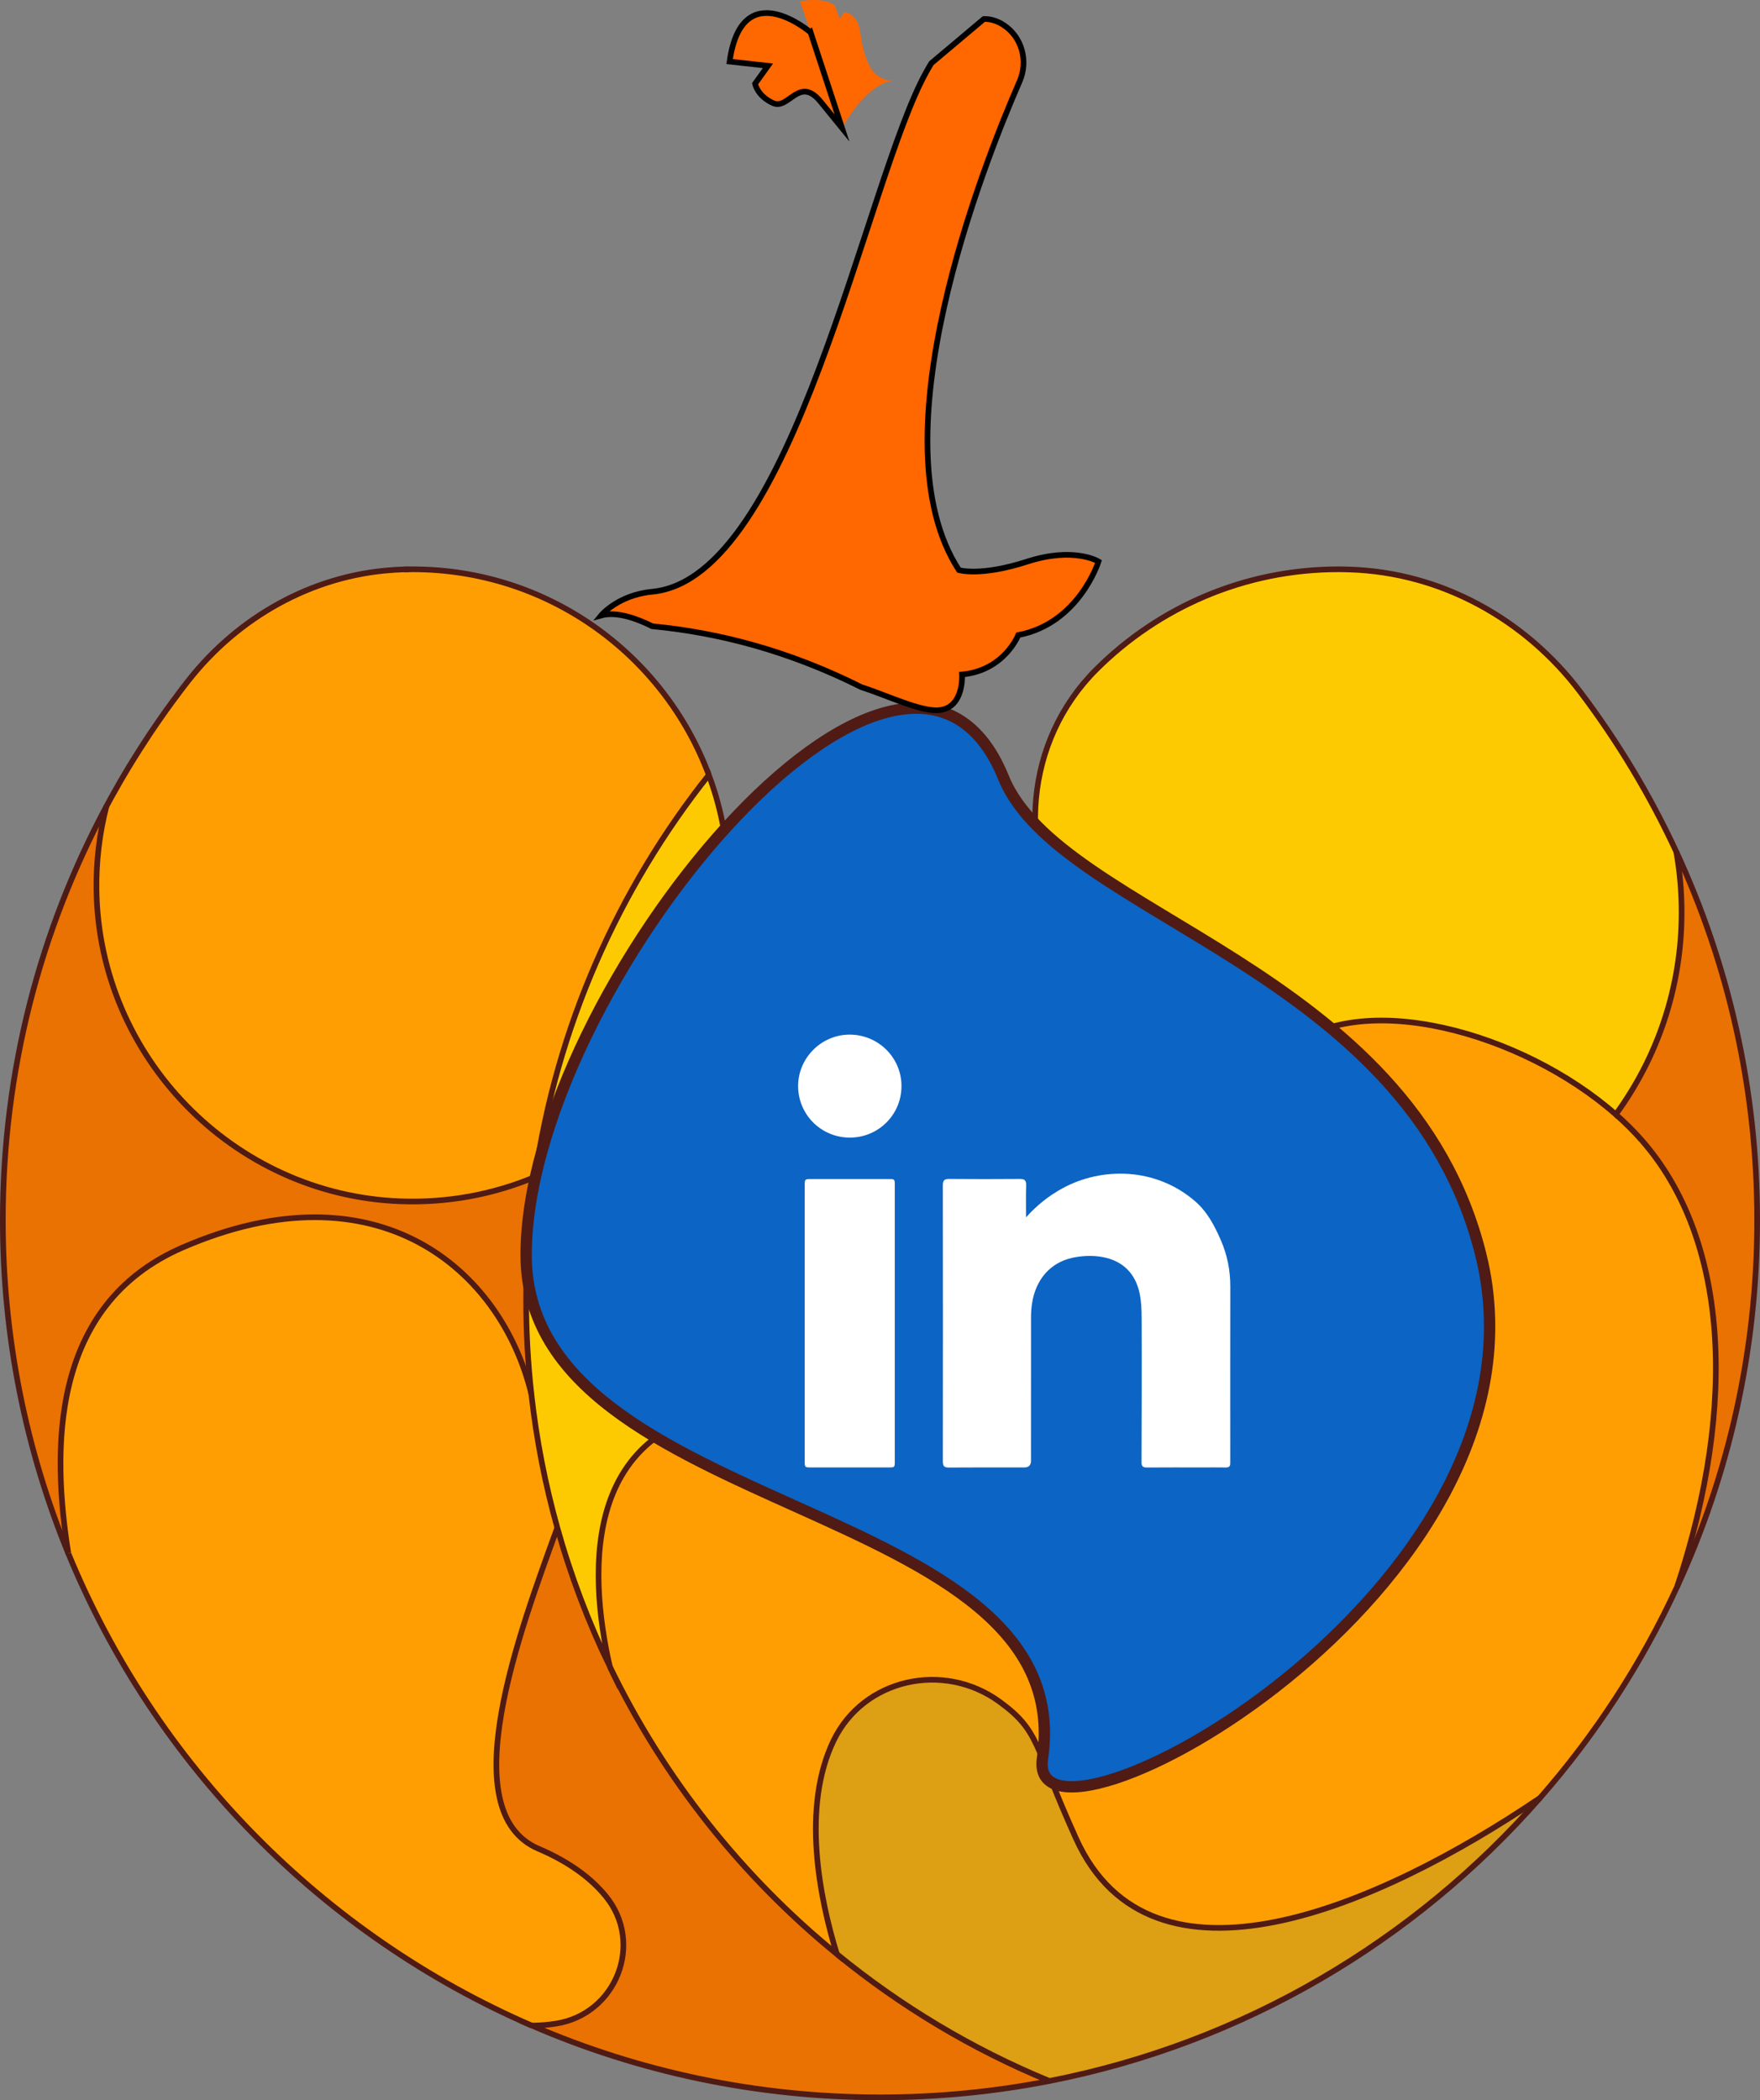 <?xml version="1.0" encoding="UTF-8"?><svg id="Layer_2" xmlns="http://www.w3.org/2000/svg" viewBox="0 0 311.2 371.353"><rect x="0" y="0" width="311.2" height="371.353" fill="#808080" stroke="none"/><defs><style>.cls-1{fill:none;}.cls-1,.cls-2{stroke:#4f1b14;}.cls-1,.cls-2,.cls-3{stroke-miterlimit:10;}.cls-4{fill:#ff9e03;}.cls-5{fill:#fff;}.cls-2{fill:#0c64c5;stroke-width:2px;}.cls-6{fill:#ea7202;}.cls-7{fill:#dd9f14;}.cls-3{stroke:#000;}.cls-3,.cls-8{fill:#ff6700;}.cls-9{fill:#fdca01;}</style></defs><g id="Layer_2-2"><g><g><g><path class="cls-6" d="M310.7,215.753c0,23.12-5.06,45.05-14.13,64.76,10.79-32.6,8.84-61.66-6.29-78.9-1.39-1.58-2.92-3.1-4.58-4.56,7.32-10.02,11.64-22.37,11.64-35.73,0-3.65-.32-7.23-.94-10.71,9.18,19.8,14.3,41.87,14.3,65.14Z"/><path class="cls-4" d="M290.28,201.613c15.13,17.24,17.08,46.3,6.29,78.9-6.28,13.65-14.49,26.24-24.27,37.4-28.72,19.44-68.69,36.58-82.01,7.24-7.53-16.61-6.33-18.99-13.56-24.26-9.87-7.19-24.06-4.09-29.35,6.91-5.67,11.79-2.48,27.72,.58,37.71-16.83-13.74-30.61-31.09-40.15-50.86-3.88-17.14-5.11-44.59,26.29-46.03,26.72-1.22,37.97,6.43,42.7,13.02,4.68,6.53,14.05,12.07,22.55,10.94,18.92-2.53,29.92-25.26,26.18-38.63-2.52-8.03-3.77-9.64-5.34-14.23-.49-1.42-1-3.13-1.6-5.4-3.34-12.73,.12-21.16,8.79-28.6,13.03-11.19,41.77-3.23,58.32,11.33,1.66,1.46,3.19,2.98,4.58,4.56Z"/><path class="cls-9" d="M296.4,150.613c.62,3.48,.94,7.06,.94,10.71,0,13.36-4.32,25.71-11.64,35.73-16.55-14.56-45.29-22.52-58.32-11.33-8.67,7.44-12.13,15.87-8.79,28.6,.6,2.27,1.11,3.98,1.6,5.4,1.57,4.59,2.82,6.2,5.34,14.23,3.74,13.37-7.26,36.1-26.18,38.63-8.5,1.13-17.87-4.41-22.55-10.94-4.73-6.59-15.98-14.24-42.7-13.02-31.4,1.44-30.17,28.89-26.29,46.03-3.78-7.82-6.89-16.01-9.27-24.52v-.01c-2.14-7.65-3.69-15.55-4.59-23.65-.61-5.47-.92-11.04-.92-16.68,0-7.36,.53-14.6,1.57-21.68,3.86-26.62,14.75-50.96,30.73-71.09,2.27,6.08,3.51,12.66,3.51,19.53,0,.42,0,.84-.02,1.25-.28,12.82-4.87,24.58-12.4,33.88,2.4,19.5,19.03,34.61,39.18,34.61,16.32,0,30.32-9.9,36.34-24.01,2.02-4.75,3.14-9.98,3.14-15.47,0-7.64-2.17-14.77-5.93-20.82-9.46-15.22-7.99-34.97,4.7-47.62,10.97-10.94,26.11-17.71,42.83-17.71,.66,0,1.32,.02,1.98,.04,16.15,.51,31.03,8.76,40.77,21.65,6.61,8.75,12.31,18.21,16.97,28.26Z"/><path class="cls-7" d="M272.3,317.913c-22.17,25.31-52.43,43.33-86.75,50.05-13.67-5.63-26.32-13.23-37.59-22.45-3.06-9.99-6.25-25.92-.58-37.71,5.29-11,19.48-14.1,29.35-6.91,7.23,5.27,6.03,7.65,13.56,24.26,13.32,29.34,53.29,12.2,82.01-7.24Z"/><path class="cls-6" d="M185.55,367.963c-9.69,1.9-19.7,2.89-29.95,2.89-21.85,0-42.65-4.52-61.51-12.67,1.52-.04,2.92-.16,4.2-.36,10.65-1.66,15.64-14.21,8.81-22.55-2.45-2.99-6.19-5.95-11.89-8.38-15.3-6.53-3.32-38.42,3.33-56.76,2.38,8.51,5.49,16.7,9.27,24.52,9.54,19.77,23.32,37.12,40.15,50.86,11.27,9.22,23.92,16.82,37.59,22.45Z"/><path class="cls-4" d="M107.1,335.273c6.83,8.34,1.84,20.89-8.81,22.55-1.28,.2-2.68,.32-4.2,.36h-.03c-37.05-16.05-66.59-46.09-81.97-83.48,0,0-.01-.01-.01-.02-2.85-18-3.43-43.84,20.21-54.1,34.32-14.88,56.3,3.74,61.66,25.89,.9,8.1,2.45,16,4.59,23.65v.01c-6.65,18.34-18.63,50.23-3.33,56.76,5.7,2.43,9.44,5.39,11.89,8.38Z"/><path class="cls-4" d="M72.95,100.663c24,0,44.46,15.12,52.38,36.36-15.98,20.13-26.87,44.47-30.73,71.09-7.31,3.06-15.39,4.63-23.89,4.3-29.44-1.16-53.18-25.49-53.65-54.95-.08-5.14,.53-10.13,1.75-14.88,.57-1.07,1.16-2.13,1.76-3.18,.45-.82,.92-1.63,1.4-2.43,.04-.08,.09-.16,.14-.23,.44-.76,.89-1.51,1.36-2.25,.77-1.26,1.57-2.51,2.39-3.75,.42-.66,.86-1.32,1.31-1.97,1.42-2.1,2.89-4.16,4.41-6.17,.47-.64,.95-1.27,1.44-1.89,.04-.06,.09-.11,.13-.17l.12-.15c8.83-11.26,21.87-18.63,36.09-19.6,.4-.04,.81-.06,1.22-.07,.11-.02,.21-.02,.32-.02,.06-.01,.12-.01,.18-.01,.12,0,.24-.01,.36-.01,.29-.01,.59-.01,.89-.01,.2-.01,.41-.01,.62-.01Z"/><path class="cls-6" d="M94.6,208.113c-1.04,7.08-1.57,14.32-1.57,21.68,0,5.64,.31,11.21,.92,16.68-5.36-22.15-27.34-40.77-61.66-25.89-23.64,10.26-23.06,36.1-20.21,54.1C4.62,256.513,.5,236.613,.5,215.753c0-26.46,6.63-51.38,18.31-73.17-1.22,4.75-1.83,9.74-1.75,14.88,.47,29.46,24.21,53.79,53.65,54.95,8.5,.33,16.58-1.24,23.89-4.3Z"/></g><g><path class="cls-1" d="M12.09,274.703c15.38,37.39,44.92,67.43,81.97,83.48"/><path class="cls-1" d="M18.81,142.583C7.13,164.373,.5,189.293,.5,215.753c0,20.86,4.12,40.76,11.58,58.93"/><path class="cls-1" d="M72.33,100.673c-.3,0-.6,0-.89,.01"/><path class="cls-1" d="M185.55,367.963c-9.69,1.9-19.7,2.89-29.95,2.89-21.85,0-42.65-4.52-61.51-12.67,1.52-.04,2.92-.16,4.2-.36,10.65-1.66,15.64-14.21,8.81-22.55-2.45-2.99-6.19-5.95-11.89-8.38-15.3-6.53-3.32-38.42,3.33-56.76"/><path class="cls-1" d="M94.6,208.113c-7.31,3.06-15.39,4.63-23.89,4.3-29.44-1.16-53.18-25.49-53.65-54.95-.08-5.14,.53-10.13,1.75-14.88,.57-1.07,1.16-2.13,1.76-3.18,.45-.82,.92-1.63,1.4-2.43,.04-.08,.09-.16,.14-.23,.44-.76,.89-1.51,1.36-2.25,.77-1.26,1.57-2.51,2.39-3.75,.42-.66,.86-1.32,1.31-1.97,1.42-2.1,2.89-4.16,4.41-6.17,.47-.64,.95-1.27,1.44-1.89,.04-.06,.09-.11,.13-.17l.12-.15c8.83-11.26,21.87-18.63,36.09-19.6,.4-.04,.81-.06,1.22-.07,.11-.02,.21-.02,.32-.02,.06-.01,.12-.01,.18-.01,.12,0,.24-.01,.36-.01,.29-.01,.59-.01,.89-.01,.2-.01,.41-.01,.62-.01,24,0,44.46,15.12,52.38,36.36"/><path class="cls-1" d="M147.96,345.513c11.27,9.22,23.92,16.82,37.59,22.45,34.32-6.72,64.58-24.74,86.75-50.05"/><path class="cls-1" d="M296.57,280.513c9.07-19.71,14.13-41.64,14.13-64.76,0-23.27-5.12-45.34-14.3-65.14"/><path class="cls-1" d="M285.7,197.053c1.66,1.46,3.19,2.98,4.58,4.56,15.13,17.24,17.08,46.3,6.29,78.9-6.28,13.65-14.49,26.24-24.27,37.4-28.72,19.44-68.69,36.58-82.01,7.24-7.53-16.61-6.33-18.99-13.56-24.26-9.87-7.19-24.06-4.09-29.35,6.91-5.67,11.79-2.48,27.72,.58,37.71-16.83-13.74-30.61-31.09-40.15-50.86"/><path class="cls-1" d="M296.4,150.613c.62,3.48,.94,7.06,.94,10.71,0,13.36-4.32,25.71-11.64,35.73-16.55-14.56-45.29-22.52-58.32-11.33-8.67,7.44-12.13,15.87-8.79,28.6,.6,2.27,1.11,3.98,1.6,5.4,1.57,4.59,2.82,6.2,5.34,14.23,3.74,13.37-7.26,36.1-26.18,38.63-8.5,1.13-17.87-4.41-22.55-10.94-4.73-6.59-15.98-14.24-42.7-13.02-31.4,1.44-30.17,28.89-26.29,46.03-3.78-7.82-6.89-16.01-9.27-24.52v-.01c-2.14-7.65-3.69-15.55-4.59-23.65-.61-5.47-.92-11.04-.92-16.68,0-7.36,.53-14.6,1.57-21.68,3.86-26.62,14.75-50.96,30.73-71.09,2.27,6.08,3.51,12.66,3.51,19.53,0,.42,0,.84-.02,1.25-.28,12.82-4.87,24.58-12.4,33.88,2.4,19.5,19.03,34.61,39.18,34.61,16.32,0,30.32-9.9,36.34-24.01,2.02-4.75,3.14-9.98,3.14-15.47,0-7.64-2.17-14.77-5.93-20.82-9.46-15.22-7.99-34.97,4.7-47.62,10.97-10.94,26.11-17.71,42.83-17.71,.66,0,1.32,.02,1.98,.04,16.15,.51,31.03,8.76,40.77,21.65,6.61,8.75,12.31,18.21,16.97,28.26Z"/><path class="cls-1" d="M94.09,358.183h-.03"/><path class="cls-1" d="M93.95,246.473c-5.36-22.15-27.34-40.77-61.66-25.89-23.64,10.26-23.06,36.1-20.21,54.1,0,.01,.01,.02,.01,.02"/></g></g><g><path class="cls-2" d="M261.847,221.906c14.727,59.524-80.676,110.542-77.517,89.02,6.771-46.124-91.302-42.402-91.302-89.02s66.866-127.6,84.409-84.409c9.957,24.513,71.82,33.523,84.409,84.409Z"/><g><path class="cls-5" d="M181.424,215.25c1.895-2.115,4.024-3.819,6.468-5.148,6.975-3.794,16.485-3.695,23.419,2.301,2.18,1.885,3.441,4.335,4.559,6.895,1.139,2.609,1.676,5.339,1.67,8.195-.02,10.098-.008,20.197-.008,30.295,0,.316-.014,.631-.004,.947,.017,.548-.233,.756-.783,.746-1.377-.024-2.754-.007-4.131-.007-3.271,0-6.541-.015-9.811,.012-.694,.006-.964-.195-.961-.922,.029-8.406,.059-16.811,.023-25.217-.007-1.736-.051-3.532-.487-5.192-.937-3.565-3.497-5.536-7.085-5.985-1.53-.191-3.168-.093-4.679,.236-3.93,.856-6.506,3.883-7.135,8.101-.114,.762-.173,1.539-.174,2.31-.012,8.492-.007,16.984-.008,25.476q0,1.179-1.184,1.182c-4.447,.001-8.894-.02-13.34,.018-.847,.007-1.061-.278-1.06-1.086,.019-16.266,.02-32.533-.002-48.799-.001-.854,.228-1.155,1.11-1.147,4.16,.038,8.32,.034,12.479,.002,.84-.007,1.172,.22,1.143,1.115-.062,1.89-.019,3.783-.019,5.674Z"/><path class="cls-5" d="M158.217,234.053c0,8.089,0,16.179,0,24.268,0,1.148-.003,1.152-1.119,1.152-4.561,.001-9.122,.001-13.683,0-1.123,0-1.127-.004-1.128-1.159-.001-16.208,0-32.415,0-48.623,0-1.207,.004-1.214,1.181-1.215,4.532-.003,9.065-.003,13.597,0,1.149,0,1.152,.007,1.152,1.136,0,8.147,0,16.294,0,24.44Z"/><path class="cls-5" d="M150.284,201.152c-5.066,.011-9.15-4.045-9.162-9.1-.012-4.972,4.101-9.097,9.085-9.109,5.07-.013,9.179,4.043,9.191,9.074,.013,5.054-4.048,9.124-9.114,9.135Z"/></g></g><path class="cls-3" d="M177.437,4.414c3.275,2.128,4.411,6.396,2.847,9.975-6.318,14.474-25.737,63.352-10.73,86.412,0,0,3.764,1.191,12.071-1.497s12.613-.021,12.613-.021c0,0-3.448,10.977-14.188,13.01,0,0-2.451,6.27-9.938,6.972,0,0,.388,5.884-4.066,6.311-3.255,.307-9.384-2.704-13.668-4.041l-.035-.013c-12.693-6.372-25.146-9.664-37.013-10.785-2.666-1.343-6.272-2.672-9.049-1.906,0,0,2.97-3.623,9.052-4.203,24.947-2.358,37.646-72.487,48.472-91.95,.166-.306,.337-.601,.506-.887,.125-.209,.245-.415,.367-.615l9.287-7.817,.006-.003c1.292-.027,2.452,.403,3.466,1.057Z"/><path class="cls-8" d="M157.905,14.255c-2.488,.338-5.419,2.423-8.655,7.76-1.724-4.332-4.211-11.37-5.913-16.271l-.008-.018c-1.12-3.215-1.897-5.506-1.897-5.506,0,0,4.385-.853,6.193,.802l.858,2.326,.808-1.192s2.392,.072,2.84,3.678c.445,3.599,1.537,5.688,1.537,5.688,0,0,1.216,2.819,4.237,2.735Z"/><path class="cls-3" d="M143.337,5.744l5.546,16.886-3.798-4.659c-3.798-4.659-5.597,1.531-8.405,.254-2.802-1.28-3.167-3.425-3.167-3.425l2.273-3.163-6.779-.752c2.183-15.601,14.321-5.158,14.321-5.158l.008,.018Z"/></g></g></svg>